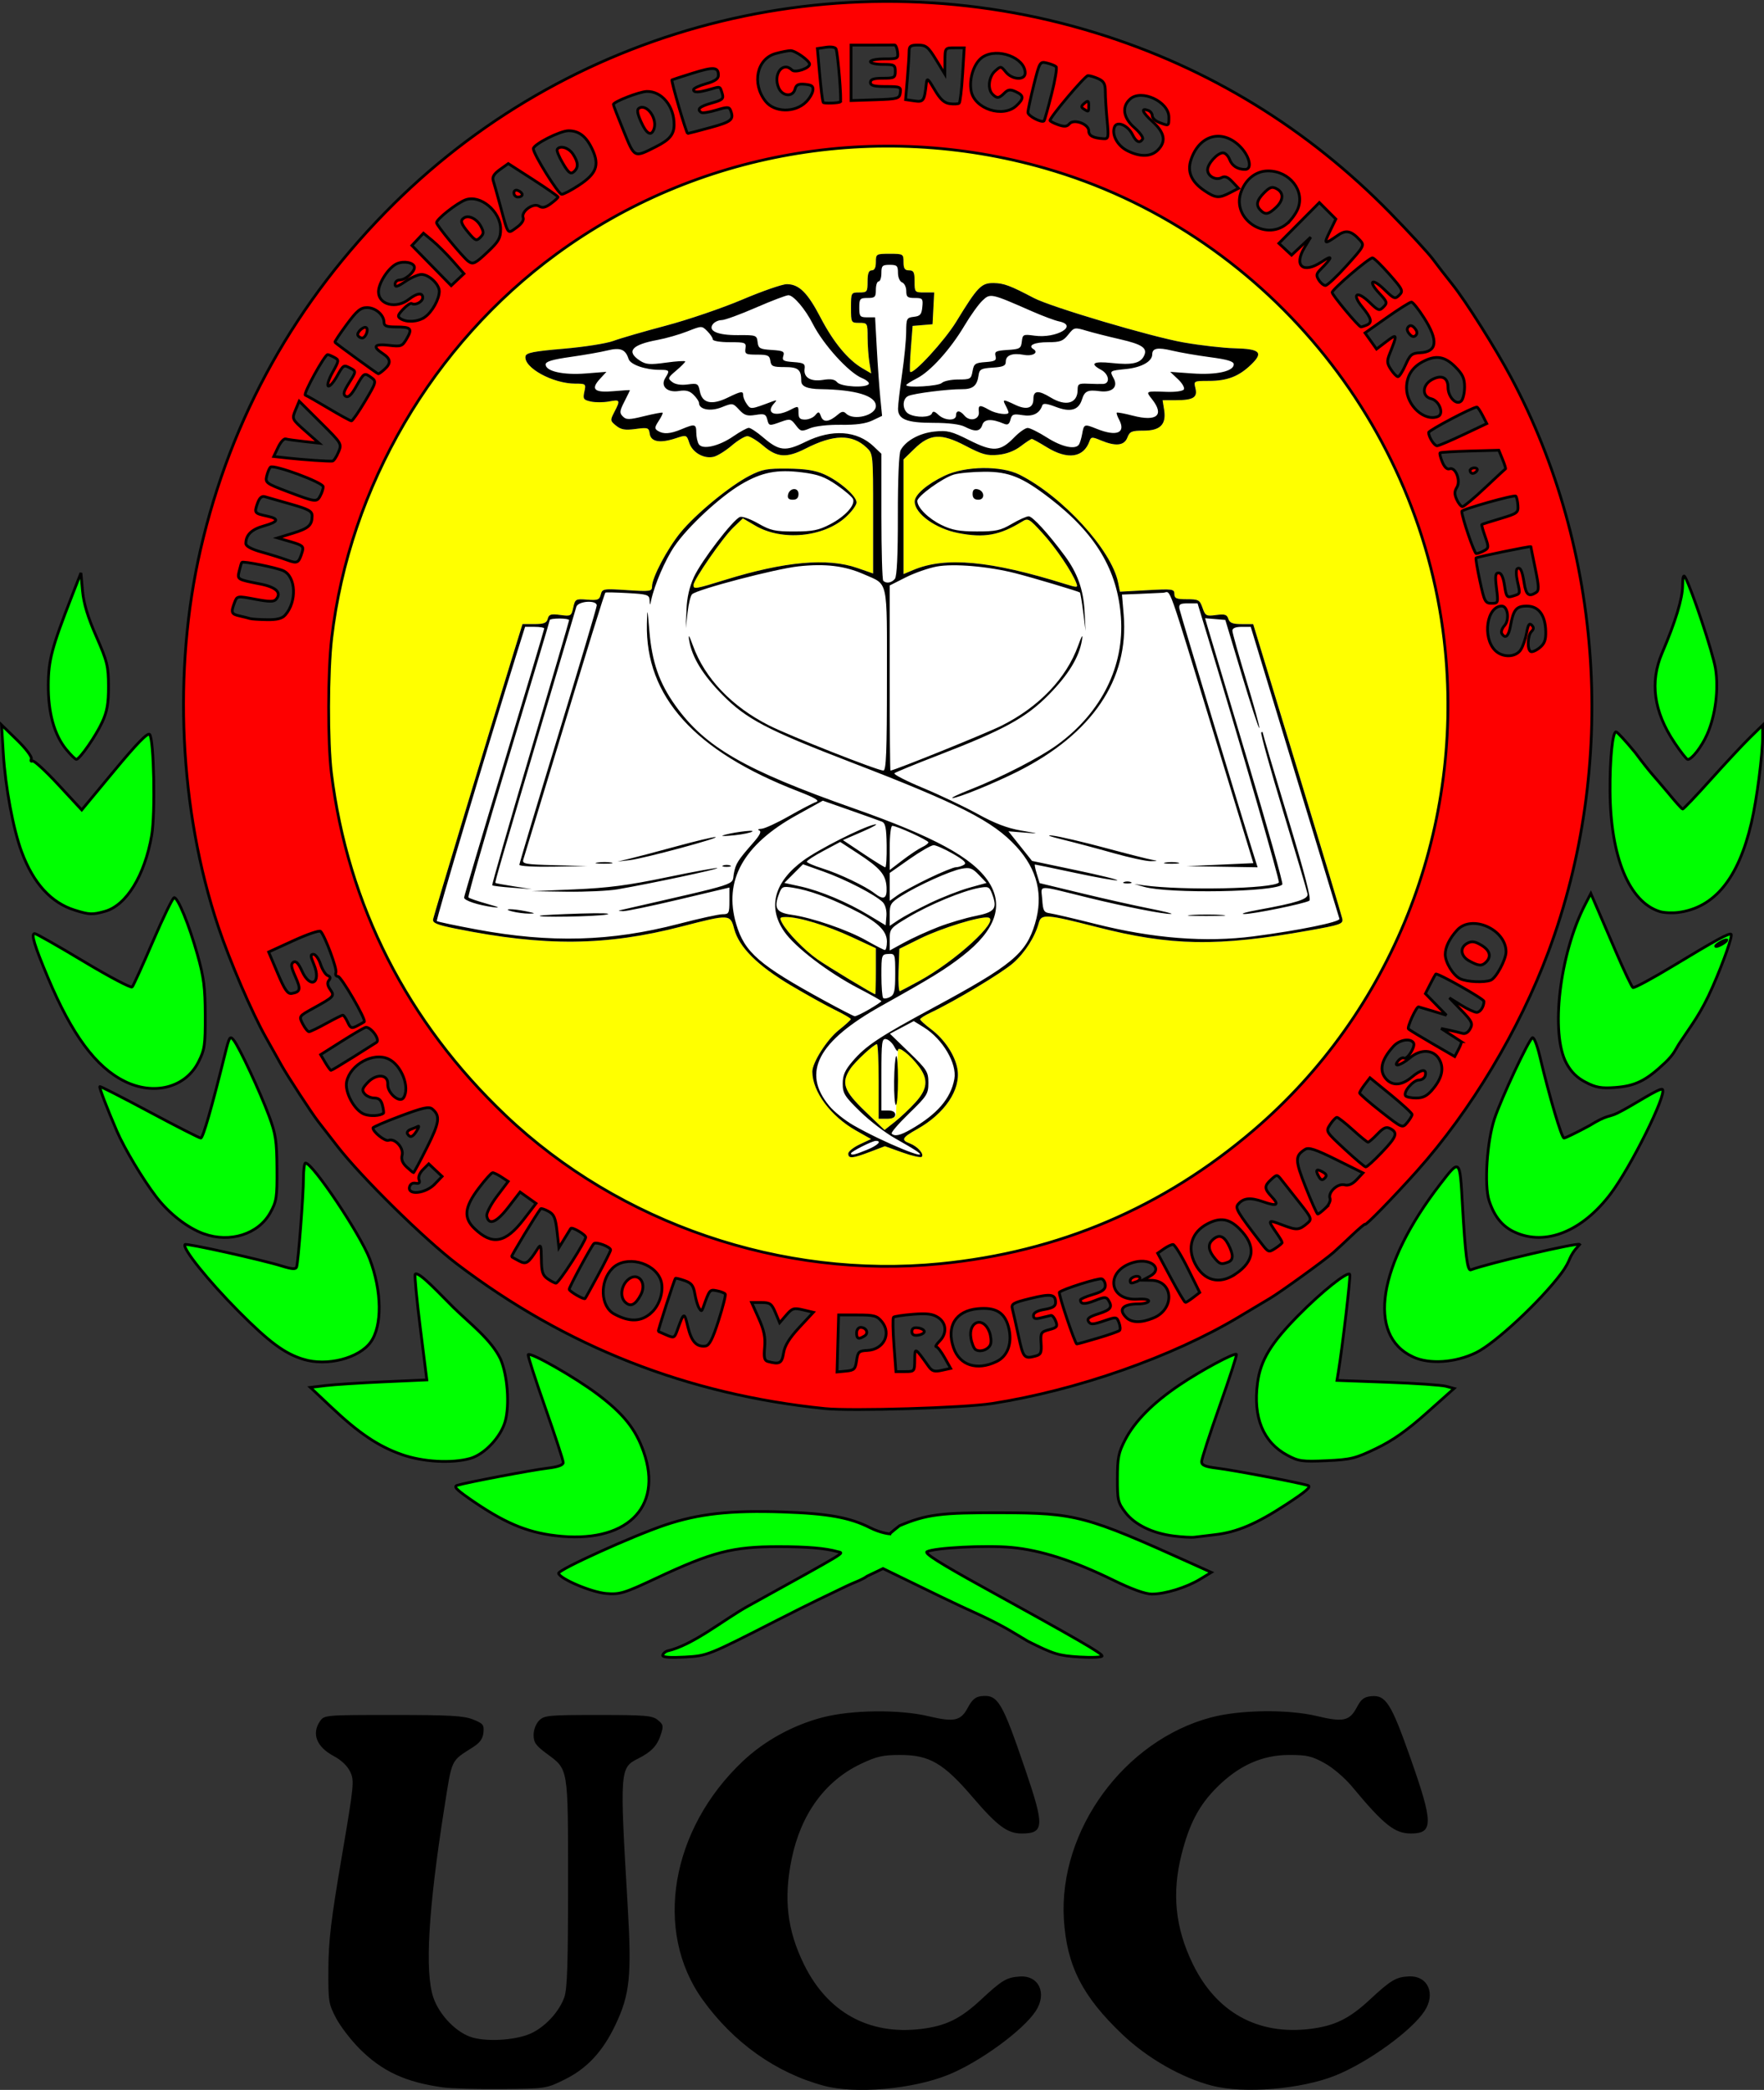 <svg xmlns="http://www.w3.org/2000/svg" width="400.031" height="473.935"><rect width="100%" height="100%" fill="#333333" stroke="none"/><path d="M100.375 473.355c-8.428-1.177-13.712-3.628-18.81-8.726-1.955-1.957-4.362-5.09-5.348-6.963-1.705-3.24-1.79-3.786-1.75-11.222.035-6.316.61-11.15 3-25.172 2.827-16.608 2.91-17.447 1.948-19.476-.635-1.337-2.016-2.656-3.74-3.57-3.888-2.063-5.07-5.095-3.09-7.922.96-1.373 1.16-1.39 16.557-1.39 12.947 0 16.016.173 18.133 1.02 2.294.917 2.528 1.21 2.357 2.95-.14 1.413-.776 2.307-2.378 3.335-5.1 3.272-4.696 2.414-6.492 13.764-3.638 22.998-4.46 37.21-2.49 42.994 1.396 4.096 5.385 8.142 8.982 9.108 3.828 1.03 10.346.484 13.504-1.128 3.17-1.62 6.105-4.89 7.222-8.05.656-1.857.846-7.695.84-25.848-.007-26.507.126-25.703-4.843-29.38-2.48-1.837-2.966-2.53-2.966-4.23 0-1.2.514-2.546 1.252-3.284 1.164-1.165 2.084-1.25 13.375-1.25 10.793 0 12.28.124 13.53 1.137 1.278 1.035 1.34 1.34.67 3.364-.826 2.506-2.152 3.892-5.168 5.405-4.104 2.057-4.143 2.604-2.343 33.09.957 16.204.53 20.367-2.798 27.352-2.867 6.014-6.422 9.825-11.5 12.327-4.154 2.05-4.21 2.057-14.193 2.15-5.512.053-11.57-.12-13.462-.385zm86.425-.37c-10.84-2.917-20.51-9.797-27.504-19.57-11.115-15.53-7.2-38.59 9.175-54.033 4.91-4.628 11.298-8.143 18.012-9.908 6.578-1.73 17.423-1.857 24.054-.284 5.888 1.398 7.35 1.075 8.963-1.974.902-1.708 1.72-2.42 2.94-2.56 3.868-.447 4.77 1.054 10.164 16.91 4.287 12.6 4.184 14.21-.91 14.226-3.216.01-5.546-1.715-11.137-8.252-6.575-7.687-9.78-9.557-16.378-9.558-3.99 0-5.33.303-8.953 2.02-8.113 3.842-13.613 11.396-15.698 21.56-1.858 9.054-1.02 16.166 2.822 23.97 5.334 10.836 14.722 16.002 26.5 14.584 5.642-.68 8.93-2.286 13.64-6.667 4.73-4.402 5.78-5.028 8.768-5.23 4.352-.292 6.25 3.847 3.602 7.862-2.914 4.42-12.82 11.624-19.878 14.455-8.137 3.263-21.004 4.382-28.184 2.45zm88.04-.006c-6.873-1.795-14.56-6.18-20.22-11.538-9.157-8.668-12.74-15.71-13.362-26.26-1.186-20.13 13.695-40.5 33.394-45.718 6.612-1.75 17.428-1.88 24.054-.288 5.883 1.413 7.35 1.093 8.964-1.96.997-1.887 1.66-2.405 3.272-2.56 3.316-.32 4.527 1.58 8.89 13.957 5.23 14.828 5.25 17.158.157 17.18-3.688.018-6.2-1.98-13.38-10.64-1.625-1.958-4.322-4.263-6.22-5.314-2.88-1.596-4.01-1.858-8.04-1.858-6.108 0-11.43 2.39-16.407 7.367-4.01 4.01-6.212 8.176-7.972 15.088-2.267 8.904-1.467 16.756 2.548 24.99 5.322 10.916 14.696 16.11 26.51 14.688 5.636-.68 8.925-2.287 13.634-6.667 4.75-4.42 5.968-5.14 8.878-5.25 4.29-.16 6.1 3.927 3.492 7.882-2.96 4.49-12.795 11.604-20.153 14.576-7.758 3.133-20.793 4.212-28.04 2.32z"/><path d="M331.135 159.985c0 71.697-58.123 129.82-129.82 129.82-71.698 0-129.82-58.123-129.82-129.82 0-71.698 58.122-129.82 129.82-129.82 71.697 0 129.82 58.122 129.82 129.82z" fill="#ff0"/><path d="M187.046 319.43c-31.148-3.18-58.635-13.976-83.353-32.744-7.447-5.654-21.71-19.686-27.16-26.718-2.137-2.758-4.107-5.296-4.377-5.64-1.4-1.786-7.014-10.393-8.378-12.848-.863-1.55-2.442-4.372-3.51-6.268-3.11-5.515-8.16-17.267-10.772-25.068-8.827-26.36-10.325-58.135-4.03-85.48 6.924-30.08 21.69-56.504 43.822-78.418 41.724-41.313 103.024-56.2 159.447-38.723 25.396 7.866 47.797 21.59 66.56 40.774 4.295 4.393 8.643 9.116 9.66 10.494 1.017 1.38 2.982 3.918 4.365 5.642 3.03 3.774 9.782 14.47 13.342 21.134 20.984 39.282 24.173 88.12 8.502 130.218-6.618 17.78-17.586 36.07-29.876 49.824-5.2 5.822-11.718 12.51-11.718 12.027 0-.184-1.34.938-2.977 2.493-1.637 1.554-3.54 3.322-4.23 3.928-1.958 1.72-12.02 8.988-14.373 10.38-1.165.69-4.338 2.584-7.05 4.21-15.127 9.06-36.724 16.637-55.977 19.638-6.313.984-31.915 1.757-37.917 1.145zm7.208-10.892c.283-1.985.514-2.203 2.43-2.294 3.717-.177 5.536-3.763 3.304-6.52-1.092-1.348-1.736-1.526-5.522-1.526h-4.286l-.18 6.465-.178 6.465 2.06-.198c1.825-.176 2.094-.447 2.372-2.392zm0-6.267c0-.688.406-1.252.903-1.252 1.308 0 1.912 1.3.9 1.94-1.34.85-1.803.674-1.803-.687zm13.182 6.112c.022-2.923.007-2.93 3.136 1.467.79 1.11 1.33 1.273 2.988.91l2.024-.446-1.38-2.454c-.76-1.35-1.61-2.455-1.89-2.455-.282 0 .052-.564.74-1.254 1.754-1.75 1.607-4.126-.33-5.396-1.228-.803-2.51-.964-5.676-.71-2.25.18-4.243.48-4.43.668-.187.187-.138 3.04.11 6.337l.45 5.995h2.118c2.072 0 2.12-.06 2.14-2.663zm-.648-6.424c0-.707.44-.965 1.41-.827.776.11 1.41.483 1.41.828s-.634.717-1.41.827c-.97.138-1.41-.12-1.41-.827zm19.17 6.825c2.638-1.25 3.708-4.376 2.72-7.947-.9-3.26-2.93-4.44-6.976-4.05-4.992.478-7.152 3.994-5.454 8.877 1.38 3.966 5.285 5.22 9.71 3.12zm-4.708-2.722c-.395-.243-.877-1.42-1.07-2.615-.625-3.847 2.815-5.015 4.182-1.42.348.916.475 2.162.283 2.768-.392 1.235-2.297 1.946-3.395 1.268zm-43.556.75c.265-1.658 1.318-3.367 3.564-5.784l3.187-3.43-2.328-.55c-2.103-.498-2.472-.384-3.82 1.184l-1.49 1.735-.96-2.294c-.846-2.027-1.215-2.293-3.175-2.293h-2.218l1.61 3.604c1.22 2.728 1.544 4.322 1.34 6.554-.212 2.325-.057 3.006.733 3.217 2.654.712 3.18.426 3.557-1.94zm57.143.706c1.21-.324 1.39-.745 1.253-2.914-.15-2.374-.032-2.57 1.853-3.07 1.76-.47 1.945-.712 1.47-1.936-.298-.77-.786-1.35-1.084-1.29-.3.06-1.313.302-2.254.538-1.303.327-1.712.202-1.712-.523 0-.623.867-1.1 2.507-1.376 1.87-.316 2.507-.718 2.507-1.585 0-1.877-1.064-2.044-5.728-.9-3.936.963-4.368 1.217-4.062 2.386.188.72.816 3.503 1.396 6.187 1.062 4.916 1.282 5.172 3.853 4.483zm-71.896-8.018c.99-3.077 1.673-5.793 1.523-6.036-.15-.243-1.003-.58-1.894-.752-1.652-.315-1.647-.32-3.15 3.903-.288.804-.402.806-.892.013-.31-.5-.74-1.953-.954-3.228-.316-1.87-.765-2.448-2.326-2.992-1.064-.37-1.997-.603-2.074-.515-.28.32-4.038 11.968-3.886 12.046.085.045.94.418 1.896.83 1.62.696 1.785.63 2.36-.97 1.573-4.364 1.616-4.38 2.446-.92.807 3.362 1.97 4.632 4.005 4.366.858-.112 1.61-1.578 2.946-5.744zm86.054 3.945c2.467-.734 4.667-1.51 4.89-1.723.222-.214.165-1.01-.127-1.77-.52-1.36-.583-1.366-3.45-.39-2.465.84-3.004.86-3.463.13-.412-.655.138-1.083 2.262-1.76 2.823-.898 3.254-1.5 2.232-3.116-.472-.744-.93-.726-3.053.124-2.283.913-3.267.867-3.267-.155 0-.212 1.27-.76 2.82-1.218 2.075-.613 2.82-1.15 2.82-2.037 0-.662-.362-1.343-.805-1.513-.68-.26-8.91 2.335-9.605 3.03-.305.304 3.537 11.733 3.945 11.733.174 0 2.335-.6 4.8-1.335zM147.73 297.68c1.958-1.773 2.935-5.266 2.09-7.473-1.544-4.038-7.963-5.56-10.93-2.593-2.974 2.974-2.744 8.688.42 10.38 3.518 1.884 6.098 1.787 8.42-.315zm-5.995-2.428c-1.137-1.137-.903-3.484.487-4.874 2.228-2.228 4.638.31 3.09 3.252-1.23 2.335-2.355 2.844-3.577 1.622zm119.86 3.625c4.914-2.053 4.51-8.473-.536-8.538l-1.94-.027 1.7-.923c2.988-1.622.257-4.12-3.48-3.182-6.775 1.7-6.152 8.883.73 8.406 1.46-.1 2.502.092 2.43.45-.07.345-1.115.63-2.32.632-3.574.01-4.652 1.208-2.777 3.083 1.222 1.22 3.42 1.256 6.193.097zm-5.296-8.446c0-.783 1.768-1.38 2.17-.73.18.292-.116.703-.66.91-1.313.505-1.51.482-1.51-.18zm14.31 3.795l1.46-1.125-2.698-5.442c-1.484-2.993-2.996-5.442-3.36-5.442-.363 0-1.296.445-2.072.99l-1.412.988 2.987 5.592c1.644 3.075 3.133 5.585 3.31 5.577.177-.008.98-.52 1.784-1.138zM135.66 289.1c1.55-2.87 2.816-5.41 2.816-5.638 0-.717-3.3-1.96-3.805-1.432-.66.688-5.575 9.794-5.586 10.35-.01.458 3.304 2.392 3.6 2.102.088-.088 1.428-2.51 2.977-5.38zm-5.96-2.967c1.712-2.67 3.118-5.164 3.124-5.54.01-.61-3.113-2.45-3.4-2.004-.064.098-.694 1.122-1.4 2.275l-1.28 2.095-.422-3.724c-.35-3.09-.684-3.864-1.967-4.55-.85-.456-1.634-.71-1.744-.566-1.203 1.59-6.752 10.748-6.594 10.882.116.098.898.536 1.736.973 1.603.836 2.048.53 4.236-2.9.63-.988.752-.61.783 2.396.032 2.954.278 3.737 1.43 4.545.767.536 1.617.975 1.89.975.272 0 1.896-2.185 3.61-4.857zm150.462 2.806c4.42-2.98 4.73-6.458.918-10.27-2.326-2.327-4.342-2.65-7.226-1.158-3.62 1.872-4.725 5.42-2.83 9.084 2.004 3.877 5.523 4.78 9.138 2.343zm-4.556-3.433c-1.522-1.773-1.773-3.187-.748-4.213 1.445-1.444 2.612-1.16 3.673.89 1.223 2.363 1.212 3.56-.034 4.04-1.49.57-1.862.48-2.89-.717zm-62.46 1.086c26.96-2.65 50.587-12.71 71.154-30.3 31.218-26.703 47.48-67.442 43.443-108.82-5.005-51.276-41.45-95.174-90.764-109.326-38.125-10.94-79.094-3.748-110.784 19.448-28.074 20.55-46.95 52.802-50.976 87.103-.894 7.608-.925 23.688-.06 30.663 3.706 29.904 17.22 56.45 39.51 77.61 25.86 24.55 62.72 37.135 98.476 33.623zm77.622-4.822c0-.165-.517-1.05-1.15-1.964-2.24-3.24-2.2-3.308 1.2-2.015 3.312 1.26 3.78 1.222 5.727-.448 1-.858.866-1.19-1.88-4.65-1.626-2.048-3.43-4.332-4.005-5.074-1.03-1.325-1.074-1.328-2.35-.173-1.643 1.486-1.634 2.117.058 3.918 1.833 1.95 1.252 2.282-1.994 1.137-2.846-1.005-4.418-.836-5.61.602-.72.867-.21 1.72 5.355 8.956 1.514 1.968 1.615 2.002 3.106 1.024.848-.555 1.542-1.145 1.542-1.31zm-172.017-5.216l2.81-3.65-1.813-1.29-1.812-1.29-2.674 3.466c-2.685 3.48-4.446 4.19-4.874 1.964-.12-.616.925-2.632 2.32-4.48l2.536-3.358-1.522-.997c-.837-.55-1.744-.99-2.014-.98-.27.01-1.69 1.6-3.156 3.534-3.247 4.286-3.495 6.698-.94 9.142 4.033 3.857 7.01 3.306 11.14-2.062zm181.803-2.552c.773-.726 1.25-1.723 1.062-2.217-.53-1.38 1.71-3.487 3.286-3.09.91.227 1.802-.155 2.77-1.185l1.427-1.52-6.04-3c-4.71-2.34-6.273-2.857-7.087-2.344-2.34 1.477-2.327 2.404.137 8.63 1.316 3.325 2.54 6.046 2.717 6.046.178 0 .957-.594 1.73-1.32zm-1.6-7.386c-.756-1.41-.31-1.672 1.21-.71.705.444.758.768.216 1.31-.544.543-.896.394-1.428-.6zm-200.384 1.928l1.69-1.765-1.518-1.426-1.517-1.425-1.295 1.294c-.76.76-1.137 1.71-.912 2.297.28.73.067.947-.775.8-.708-.126-1.246.222-1.384.892-.396 1.922 3.684 1.445 5.71-.668zm-1.75-8.307c2.865-5.702 3.072-7.203 1.207-8.75-.738-.614-2.144-.303-7.183 1.588-3.446 1.292-6.266 2.508-6.266 2.7 0 .932 2.748 3.12 3.537 2.818 1.42-.544 3.487 1.712 3.074 3.355-.243.965.08 1.813 1.022 2.69.757.707 1.462 1.284 1.565 1.284.104 0 1.474-2.558 3.044-5.685zm-4.41-3.094c-.215-.347.12-.813.746-1.037.625-.223 1.37-.532 1.653-.687.283-.157.144.31-.31 1.035-.906 1.453-1.498 1.647-2.09.688zm220.907 4.235c3.417-3.588 3.747-4.492 1.985-5.435-.928-.496-1.52-.25-2.938 1.23-.976 1.02-1.934 1.854-2.128 1.852-.194 0-1.75-1.27-3.46-2.82-1.71-1.55-3.324-2.818-3.59-2.818-.264 0-.953.72-1.53 1.6-1.045 1.596-1.043 1.6 3.277 5.61 2.378 2.206 4.532 4.025 4.786 4.04.254.018 1.873-1.45 3.597-3.26zm6.907-8.647c0-.283-2.15-2.272-4.777-4.42l-4.777-3.902-1.163 1.513c-.64.833-1.17 1.704-1.177 1.938-.008.233 2.172 2.134 4.843 4.223 4.855 3.798 4.858 3.8 5.954 2.484.603-.723 1.097-1.548 1.097-1.833zm-233.265-.287c.102-.088 0-.9-.226-1.802-.293-1.166-.822-1.64-1.834-1.64-.782 0-1.78-.43-2.217-.958-.66-.796-.544-1.227.686-2.536 1.99-2.12 4.697-1.907 4.562.36-.118 2.002 2.734 4.426 3.6 3.06 1.49-2.352-.517-7.452-3.457-8.79-3.45-1.573-8.6 1.224-9.458 5.137-.518 2.357 1.788 6.6 4.03 7.415 1.358.493 3.604.366 4.312-.245zm237.91-5.37c2.154-2.562 2.66-4.8 1.54-6.803-1.28-2.296-4.192-2.466-6.66-.39-2.134 1.796-3.987 2.26-2.665.666.426-.513 1.012-.786 1.302-.606.728.45 2.668-2.637 2.167-3.447-.698-1.13-3.19-.713-4.53.756-2.812 3.087-3.365 5.583-1.657 7.47 1.436 1.587 3.54 1.433 5.743-.42 2.176-1.83 3.427-2.02 3.128-.47-.116.605-.768 1.097-1.456 1.097-1.3 0-3.597 2.682-3.052 3.564.173.28 1.26.51 2.415.51 1.577 0 2.506-.48 3.724-1.928zm-244.817-7.317c2.603-1.637 4.998-3.153 5.322-3.368.952-.633-1.46-3.803-2.57-3.377-.528.204-3.015 1.67-5.526 3.262l-4.567 2.893 1.054 1.784c.58.98 1.166 1.783 1.304 1.783.138 0 2.38-1.34 4.983-2.977zm251.344-3.543c-.113-.078-1.192-.78-2.4-1.56l-2.192-1.42 1.88.392c1.034.217 2.356.535 2.938.707.66.196 1.332-.197 1.784-1.04.64-1.198.408-1.685-1.998-4.18l-2.725-2.822 2.65 1.64c1.46.904 3.05 1.642 3.537 1.642.818 0 1.647-1.262 1.647-2.507 0-.553-10.613-6.54-10.935-6.168-.104.118-.67 1.164-1.262 2.326l-1.074 2.11 2.385 2.445 2.387 2.444-3.116-.945c-1.713-.52-3.158-.948-3.21-.952-.517-.037-2.666 4.68-2.29 5.023.278.252 2.753 1.76 5.502 3.353l4.997 2.896.85-1.62c.466-.892.755-1.685.642-1.763zM73.98 232.09c1.865-1.028 3.557-1.874 3.76-1.88.204-.006.696.704 1.094 1.58.64 1.404.89 1.504 2.138.854.777-.404 1.512-.82 1.634-.924.496-.422-5.223-10.295-5.963-10.295-.44 0-.65-.39-.467-.867.314-.82-2.452-8.274-3.47-9.348-.26-.276-3.017.664-6.127 2.088l-5.654 2.59 2.034 4.805c1.62 3.826 2.274 4.763 3.21 4.596 1.975-.352 2.1-.94.81-3.818-.977-2.186-1.07-2.88-.438-3.282.56-.357 1.14.242 1.922 1.99 1.902 4.242 4.508 2.8 2.71-1.502-.784-1.878-.8-2.267-.087-2.267.473 0 1.192 1.008 1.598 2.238.406 1.23 1.14 2.392 1.63 2.58.618.237.7.576.27 1.096-.426.513-.335 1.168.285 2.053 1.06 1.515.97 1.616-3.872 4.292-3.228 1.782-3.236 1.794-2.334 3.54.498.96 1.135 1.75 1.416 1.75.28 0 2.036-.842 3.9-1.87zm264.08-9.803c1.208-.463 3.472-4.67 3.472-6.448 0-5.096-7.786-8.544-11.093-4.913-1.732 1.9-2.695 3.868-2.695 5.503 0 1.828 1.797 4.755 3.397 5.53 1.488.723 5.407.908 6.92.327zm-4.832-4.354c-2.03-1.102-2.254-3.074-.458-4.035.98-.525 1.687-.43 3.134.426 1.964 1.16 2.377 2.58 1.116 3.842-.963.962-1.667.92-3.792-.233zm11.667-70.618c.486-.775 1.076-2.504 1.31-3.842.32-1.808.61-2.25 1.137-1.723.527.527.515.9-.044 1.46-.877.878-1.01 4.03-.19 4.535.308.19 1.22-.187 2.027-.84 1.132-.917 1.452-1.77 1.4-3.744-.097-3.69-1.618-5.716-4.295-5.716-2.394 0-3.035.784-3.713 4.544-.42 2.33-1.165 2.97-1.96 1.684-.226-.366.053-1.18.62-1.806 1.18-1.304.744-4.422-.618-4.422-3.398 0-4.464 7.11-1.51 10.063 1.692 1.692 4.716 1.593 5.835-.192zM64.677 139.48c2.702-3.038 2.45-8.74-.447-10.06-1.552-.707-9.12-2.226-9.398-1.886-.088.108-.348.978-.577 1.934-.47 1.954-.505 1.93 4.73 2.96 3.612.708 4.914 1.937 3.657 3.45-.517.624-1.483.626-4.76.01-4.087-.768-4.115-.764-4.69.746-.866 2.28-.733 2.632 1.147 3.046.947.21 2.004.475 2.35.59.344.115 2.063.23 3.82.258 2.297.036 3.466-.258 4.167-1.047zm274.69-6.11c-.35-2.798-.26-3.446.482-3.446.604 0 1.058.966 1.34 2.85.385 2.564.564 2.806 1.795 2.428 1.852-.57 1.796-.406 1.142-3.32-.32-1.425-.35-2.736-.065-2.912.73-.452 1.123.372 1.6 3.364.415 2.587 1.05 3.075 2.67 2.048.706-.447.68-1.34-.156-5.384-.552-2.667-1.003-4.927-1.003-5.022 0-.2-12.106 2.288-12.44 2.554-.12.096.274 2.45.875 5.23 1.007 4.666 1.212 5.058 2.64 5.058 1.512 0 1.538-.083 1.118-3.447zm-270.818-8.26c.367-1.203.06-1.47-2.59-2.246l-3.004-.88 3.412-1.046c3.613-1.108 4.397-1.805 4.413-3.922.01-1.104-.766-1.535-4.847-2.698-2.67-.762-5.32-1.52-5.885-1.684-.713-.207-1.23.28-1.686 1.588-.732 2.1-.644 2.21 2.244 2.83 2.8.6 2.552 1.284-.808 2.225-2.757.772-4.05 2.042-4.05 3.98 0 .607 1.273 1.292 3.605 1.942 1.982.552 4.59 1.367 5.797 1.812 2.32.854 2.606.694 3.4-1.9zm267.98-.206c1.103-.59 1.12-.806.265-3.23-.504-1.43-.843-2.66-.753-2.732.09-.072 1.996-.678 4.237-1.347 3.826-1.142 4.065-1.323 3.944-2.98-.07-.97-.282-1.918-.47-2.106-.365-.367-12.25 2.986-12.25 3.454 0 1.297 2.83 9.573 3.272 9.573.315 0 1.104-.285 1.754-.633zm.206-14.25c2.466-2.326 4.568-4.267 4.67-4.314.105-.047-.19-1.02-.657-2.16l-.848-2.075-6.55.175c-3.6.096-6.656.283-6.788.415-.133.132.105 1.076.528 2.098.482 1.162 1.094 1.734 1.637 1.525 1.336-.513 2.594 2.694 1.65 4.207-.566.903-.57 1.57-.022 2.774.397.87.986 1.583 1.31 1.583.322 0 2.603-1.903 5.068-4.23zm-3.35-3.92c0-.343.44-.625.976-.625.538 0 .803.28.59.625-.213.345-.653.627-.977.627-.325 0-.59-.282-.59-.627zm-260.738 5.683c.357-.667.648-1.583.647-2.037 0-.968-11.29-5.144-11.98-4.433-.255.26-.632 1.18-.838 2.042-.353 1.472-.065 1.683 4.812 3.523 6.332 2.39 6.55 2.417 7.358.904zm4.095-9.854c.81-1.927.79-1.962-4.04-6.763l-4.855-4.827-.84 2.028c-.832 2.01-.813 2.052 2.255 4.762l3.094 2.734-3.447-.378c-1.896-.208-3.76-.47-4.14-.586-.38-.115-1.143.735-1.694 1.89l-1 2.097 3.26.36c3.535.39 9.204.773 10.06.68.293-.033.9-.93 1.347-1.997zm255.1-3.986l5.323-2.518-.966-1.87c-.532-1.028-1.107-1.87-1.277-1.87-.94 0-10.94 5.265-10.94 5.76 0 1.017 1.27 3.015 1.916 3.015.34 0 3.013-1.133 5.942-2.518zM82.787 90.99c2.538-4.274 2.602-4.504 1.475-5.328-1.65-1.206-1.695-1.18-3.455 1.932-1.12 1.98-1.818 2.64-2.41 2.274-.66-.407-.493-1.055.788-3.085 1.57-2.488 1.584-2.59.415-3.217-1.698-.91-1.683-.917-3.23 1.835-.767 1.366-1.642 2.33-1.945 2.143-.302-.187.147-1.586.998-3.11 1.483-2.653 1.5-2.795.38-3.394-.644-.345-1.317-.627-1.497-.627-.686 0-5.64 9.007-5.063 9.206.334.114 2.722 1.47 5.308 3.015 2.586 1.543 4.9 2.808 5.143 2.812.243.004 1.636-2.002 3.095-4.458zM326.06 94.47c1.478-.566.358-3.605-1.49-4.04-2.138-.506-2.08-3.08.1-4.302 2.2-1.236 3.7-.55 3.7 1.687 0 2.24 1.916 4.218 3.018 3.116.41-.408.744-1.843.744-3.187 0-1.944-.436-2.88-2.13-4.575-2.365-2.364-4.366-2.692-7.264-1.194-2.5 1.293-3.767 3.316-3.767 6.013 0 3.96 4.04 7.654 7.09 6.482zm-7.326-11.71c1.03-2.33 1.44-2.675 3.3-2.764 3.896-.187 4.193-2.733.92-7.892-1.258-1.98-2.554-3.6-2.883-3.6-.327 0-2.827 1.573-5.556 3.495l-4.96 3.497 1.304 1.83 1.303 1.832 2.265-1.724c2.47-1.88 2.518-1.698.725 2.757-.68 1.692-.64 2.207.275 3.604.587.896 1.307 1.63 1.6 1.63.293 0 1.062-1.2 1.71-2.664zm.863-7.05c-.55-.66-.615-1.2-.197-1.62.418-.417.9-.295 1.45.367.55.662.616 1.2.198 1.62-.418.417-.9.295-1.45-.367zm-232.405 8.05c1.555-1.406 1.44-2.385-.42-3.605-2.395-1.57-1.89-2.23 1.41-1.846 2.794.326 3.043.234 4.057-1.507 1.333-2.29.997-2.657-2.44-2.657-2.12 0-2.715-.23-2.715-1.047 0-1.676-1.924-3.34-3.86-3.34-1.46 0-2.298.7-4.617 3.85-1.56 2.116-2.757 3.924-2.662 4.015.56.544 9.62 7.13 9.836 7.15.145.014.78-.442 1.41-1.012zm-6.017-7.665c-.41-.662 1.387-2.296 1.93-1.754.52.522-.234 2.31-.977 2.31-.335 0-.764-.25-.953-.556zm228.657-2.33c1.445-.556 1.228-1.556-.9-4.135-2.498-3.032-1.237-3.855 1.638-1.068 1.978 1.916 2.224 2 3.16 1.063.937-.936.866-1.176-.906-3.072-2.705-2.895-1.73-3.665 1.118-.884 2.174 2.124 2.424 2.217 3.374 1.268.95-.95.783-1.3-2.246-4.743-1.8-2.044-3.52-3.717-3.82-3.717-.815 0-9.11 7.104-9.15 7.834-.03.566 6.03 7.834 6.53 7.834.116 0 .657-.17 1.202-.38zM96.35 71.913c1.64-1.148 3.27-4.07 3.27-5.86 0-1.603-2.347-3.816-4.047-3.816-.717 0-2.356.716-3.642 1.59-1.83 1.244-2.338 1.38-2.338.626 0-.53.47-.962 1.047-.962 1.26 0 3.34-1.77 3.34-2.844 0-1.08-2.37-1.58-3.993-.84-1.87.852-4.155 4.353-4.155 6.364 0 2.95 4.03 3.947 6.893 1.707 1.848-1.446 3.134-1.602 3.134-.382 0 .93-1.673 1.837-2.473 1.342-.264-.163-1.147.415-1.964 1.285-1.253 1.334-1.34 1.67-.56 2.164 1.404.888 3.93.715 5.487-.376zm6.325-12.74c-1.396-1.59-3.462-3.654-4.592-4.588l-2.052-1.698-1.308 1.393-1.31 1.394 4.455 4.553 4.455 4.553 1.445-1.358 1.446-1.358zm202.737 1.04c3.898-4.312 4.043-4.584 3.036-5.697-1.973-2.18-3.162-2.462-5.005-1.186-3.17 2.195-3.317 2.136-1.903-.773l1.4-2.88-1.87-1.868-1.87-1.87-4.59 4.62-4.59 4.623 1.437 1.338 1.437 1.34 2.173-2.04 2.174-2.042-1.416 2.366c-2.504 4.18-.308 6.01 3.89 3.24 2.635-1.737 2.52-1.062-.303 1.776-.92.926-.977 1.326-.337 2.35.424.68 1.103 1.235 1.508 1.235.407 0 2.58-2.038 4.832-4.53zm-194.726-3.172c2.406-2.273 2.847-3.058 2.847-5.07 0-4.06-4.642-7.917-7.993-6.642-1.972.75-6.547 4.368-6.547 5.177 0 .588 5.99 7.858 7.203 8.745 1.084.79 1.564.555 4.49-2.21zm-4.394-4.21c-1.796-2.133-2.006-2.84-1.026-3.445 1.07-.662 2.884.26 3.77 1.913.722 1.35.704 1.713-.122 2.54-.868.867-1.13.766-2.622-1.008zm12.346-3.465c-.532-1.386 2.277-3.442 3.586-2.624.772.482 1.45.343 2.67-.547.9-.656 1.642-1.333 1.652-1.506.01-.172-2.526-1.95-5.632-3.952l-5.65-3.638-1.89 1.348c-1.32.94-1.785 1.69-1.533 2.484.2.625.924 3.207 1.61 5.738 1.847 6.796 1.58 6.437 3.687 4.936 1.136-.81 1.718-1.676 1.5-2.24zm-2.097-5.597c0-.56.368-.78.94-.56.518.2.94.613.94.92 0 .308-.422.56-.94.56-.516 0-.94-.414-.94-.92zm175.16 7.082c.95-.747 2.12-2.298 2.6-3.447 1.71-4.096-1.832-8.64-6.737-8.64-2.787 0-5.188 1.932-6.196 4.987-1.93 5.847 5.466 10.93 10.333 7.1zm-5.82-3.153c-1.142-1.143-.912-2.28.81-4.003 1.28-1.28 1.79-1.44 2.82-.89 1.67.894 1.592 2.605-.192 4.28-1.652 1.553-2.37 1.68-3.438.612zm-6.925-4l1.913-.988-1.404-1.493c-1.012-1.08-1.69-1.342-2.43-.946-1.327.71-3.187-.32-3.187-1.764 0-1.377 2.24-3.847 3.487-3.847.512 0 1.184.666 1.494 1.48.558 1.47 1.815 2.28 3.53 2.28 1.778 0 .975-3.218-1.348-5.41-4.055-3.823-9.095-2.324-10.936 3.254-.894 2.708.113 4.99 3.082 6.99 2.522 1.698 3.266 1.754 5.8.444zM131.26 42.028c3.965-2.595 4.713-4.507 3.136-8.004-1.366-3.03-3.044-4.374-5.46-4.374-1.933 0-7.99 3.09-7.988 4.073.006 1.223 5.676 10.34 6.432 10.34.423 0 2.17-.916 3.88-2.036zm-3.62-4.996c-.87-1.472-1.45-2.89-1.29-3.15.62-1 2.627-.4 3.593 1.074 1.24 1.893 1.284 3.09.145 4.035-.694.576-1.18.186-2.448-1.96zm21.175-3.793c3.022-1.526 4.03-2.743 4.055-4.905.052-4.22-2.787-7.693-6.208-7.595-1.678.05-7.56 2.344-7.56 2.95 0 .192 1.037 2.885 2.305 5.983 2.554 6.247 2.322 6.135 7.408 3.567zm-3.44-5.61c-.848-1.897-.983-2.775-.472-3.09 1.798-1.112 4.285 2.424 3.374 4.797-.63 1.642-1.678 1.026-2.9-1.707zm117.19 6.41c1.946-1.946 1.573-3.955-1.198-6.458-2.364-2.136-2.767-3.225-.933-2.52.483.184.88.736.88 1.225 0 .488.722 1.163 1.606 1.5 2.185.83 2.153.85 2.153-1.224 0-3.517-6.233-6.418-8.8-4.096-1.945 1.762-1.563 4.254.998 6.502 1.224 1.075 2.054 2.232 1.844 2.572-.65 1.053-1.46.688-2.31-1.043-1.035-2.102-3.52-3.14-4.07-1.7-.68 1.767.682 4.263 2.945 5.397 2.88 1.443 5.342 1.388 6.886-.156zm-11.498-6.738c-.22-2.328-.402-5.244-.404-6.48-.006-1.8-.323-2.396-1.6-2.978-.88-.4-1.936-.71-2.35-.69-.687.032-8.59 9.385-8.59 10.163 0 .182.83.62 1.843.973 1.404.49 2.008.44 2.545-.206.997-1.2 4.388.024 4.388 1.582 0 1.12.99 1.646 3.38 1.792 1.093.067 1.156-.267.79-4.157zm-5.295-2.573c-.65-.412-.618-.678.156-1.32.824-.684.97-.605.97.525 0 1.5-.008 1.504-1.126.795zm-84.653 4.197c4.796-1.315 5.367-1.8 4.568-3.88-.318-.83-.718-.84-3.24-.08-1.583.477-3.112.722-3.397.545-1.127-.698-.393-1.374 2.316-2.132 2.46-.69 2.782-.97 2.43-2.12-.54-1.76-.364-1.696-2.796-1-2.65.76-3.723.78-3.723.072 0-.3 1.27-.9 2.82-1.335 2.014-.564 2.82-1.114 2.82-1.925 0-1.885-1.044-1.973-5.795-.488-2.5.78-4.63 1.472-4.737 1.534-.257.152 3.26 12.158 3.564 12.16.13 0 2.456-.61 5.17-1.352zm77.343-7.523c.818-3.213 1.288-6.037 1.044-6.273-.244-.237-1.18-.612-2.078-.834-1.598-.394-1.667-.28-2.978 4.947-.738 2.942-1.342 5.76-1.342 6.26 0 .79 3.08 2.407 3.656 1.922.116-.097.88-2.806 1.697-6.02zM182.77 23.15c.75-.733 1.455-1.897 1.566-2.586.162-1-.193-1.292-1.75-1.444-1.535-.15-2.03.087-2.293 1.097-.475 1.818-2.813 1.67-3.68-.234-1.407-3.086.887-6.207 3.006-4.09.696.698 3.98-.406 3.98-1.337 0-.785-3.22-3.08-4.315-3.075-.557.004-2.083.3-3.39.664-4.267 1.184-5.457 6.8-2.294 10.82 2.014 2.56 6.646 2.653 9.17.186zm47.715.836c1.764-1.643 1.73-2.346-.157-3.206-1.23-.56-1.728-.496-2.55.327-1.222 1.22-1.693 1.27-2.69.27-1.178-1.177-.882-3.948.56-5.254 1.295-1.17 1.332-1.167 2.452.217 1.443 1.782 4.384 1.93 4.384.22 0-3.48-6.268-5.832-9.646-3.618-1.92 1.257-3.137 4.85-2.604 7.692.764 4.072 7.214 6.18 10.25 3.352zm-12.2-7.026l.377-6.11h-2.177c-2.176 0-2.176 0-2.197 2.976l-.02 2.977-2.012-3.29c-1.762-2.884-2.26-3.29-4.052-3.29-1.726 0-2.043.23-2.043 1.473 0 .81-.178 3.592-.397 6.184l-.398 4.71 1.98.292c2.086.305 2.276.032 2.715-3.885.16-1.424.332-1.3 1.9 1.37 1.283 2.18 2.168 2.99 3.448 3.153.946.12 1.896.068 2.11-.115.215-.184.56-3.084.767-6.445zm-27.707 6.13c.306-.305-.55-10.788-.977-11.984-.138-.388-1.107-.556-2.24-.39l-1.997.293.45 5.09c.383 4.32.63 6.334.872 7.128.088.286 3.594.162 3.893-.136zm13.59-2.056c.187-1.318-.028-1.41-3.29-1.41-2.685 0-3.49-.217-3.49-.94 0-.697.73-.94 2.82-.94 2.59 0 2.82-.128 2.82-1.567 0-1.44-.23-1.567-2.82-1.567-1.552 0-2.82-.282-2.82-.627 0-.344 1.428-.626 3.175-.626 3.03 0 3.166-.07 2.976-1.586-.11-.872-.41-1.577-.67-1.567-.257.012-2.584.02-5.17.02H193v12.584l5.484-.18c5.146-.17 5.496-.27 5.684-1.592z" fill="#fe0000" stroke="#000" stroke-width=".627"/><path d="M192.36 261.613c0-.48 1.164-1.42 2.587-2.09l2.588-1.216-3.372-1.903c-5.783-3.264-9.93-8.844-9.947-13.383-.008-2.043 3.305-7.264 5.942-9.366 1.514-1.206 2.77-2.346 2.79-2.533.02-.186-1.583-1.128-3.565-2.093-1.982-.965-6.53-3.49-10.11-5.614-7.48-4.438-11.665-8.613-12.768-12.734-.906-3.39-1.01-3.396-11.915-.578-17.15 4.43-31.064 4.565-51.224.492-4.286-.866-5.293-1.28-5.154-2.12.15-.902 12.857-42.95 18.386-60.837l1.89-6.11h2.706c2.143 0 2.773-.25 3.022-1.204.265-1.01.716-1.15 2.827-.866 2.417.324 2.53.26 2.955-1.675.425-1.936.546-2.004 3.17-1.795 2.376.19 2.774.04 3.073-1.155.332-1.32.56-1.357 5.984-1.006 5.248.34 5.64.283 5.64-.824 0-2.033 3.44-8.544 6.467-12.247 3.452-4.22 11.205-10.59 15.69-12.89 2.796-1.435 3.948-1.647 8.662-1.595 3.91.043 6.207.4 8.18 1.273 3.45 1.526 7.378 4.934 7.378 6.4 0 .614-1.116 2.124-2.48 3.357-5.035 4.548-14.446 5.43-20.442 1.918l-2.855-1.674-2.205 2.12c-2.394 2.302-8.994 11.843-8.994 13.002 0 1.002.352.944 7.287-1.2 13.398-4.143 23.11-5.01 29.847-2.668L198 130.05v-13.58c0-13.46-.013-13.594-1.478-14.97-3.296-3.097-7.453-3.03-13.826.223-4.297 2.193-6.472 2.053-9.594-.62-1.41-1.206-3.037-2.193-3.617-2.193-.58 0-2.178.962-3.552 2.137-1.373 1.176-3.194 2.313-4.047 2.527-2.207.554-4.83-.913-5.562-3.113-.625-1.875-.634-1.877-3.114-1.06-3.534 1.166-5.61.8-5.87-1.034-.197-1.39-.398-1.46-3.208-1.086-2.38.316-3.29.16-4.412-.747-1.36-1.1-1.375-1.22-.396-3.113 1.402-2.71 1.327-2.855-1.228-2.376-1.235.232-3.085.237-4.11.012-1.678-.37-1.825-.592-1.465-2.232.39-1.77.33-1.822-2.044-1.822-5.126 0-11.793-3.667-11.302-6.217.152-.79 1.842-1.124 8.642-1.704 4.65-.395 9.722-1.192 11.273-1.77 1.55-.578 6.908-2.135 11.907-3.46 4.998-1.325 12.795-3.984 17.328-5.91 4.532-1.924 9.077-3.5 10.1-3.5 2.78 0 4.715 1.92 7.68 7.616 2.875 5.528 6.177 9.532 9.43 11.435l2.033 1.19-.404-2.442c-.222-1.344-.406-3.924-.41-5.733-.007-3.237-.038-3.29-1.887-3.29-1.86 0-1.88-.036-1.88-3.448s.018-3.447 1.88-3.447c1.776 0 1.88-.14 1.88-2.507 0-1.81.26-2.506.94-2.506.627 0 .94-.627.94-1.88 0-1.84.07-1.88 3.134-1.88 3.065 0 3.134.04 3.134 1.88 0 1.462.28 1.88 1.254 1.88 1.044 0 1.253.417 1.253 2.506 0 2.454.048 2.507 2.226 2.507h2.225l-.187 3.604-.188 3.604-2.26.19-2.26.188-.393 5.096c-.216 2.803-.292 5.198-.17 5.32.696.696 7.795-7.024 10.445-11.356 4.884-7.983 5.69-8.816 8.512-8.78 2.292.03 3.74.57 9.098 3.39 3.903 2.054 26.7 8.816 34.01 10.087 3.818.664 8.996 1.256 11.506 1.316 5.784.137 6.61.94 3.78 3.675-2.793 2.7-5.424 3.72-9.59 3.72-3.435 0-3.473.02-3.068 1.634.53 2.11-.463 2.73-4.385 2.743l-3.058.01.345 2.125c.542 3.343-.838 4.768-4.62 4.768-2.744 0-3.183.185-3.71 1.566-.7 1.843-2.638 2.052-6 .648-2.008-.84-2.234-.826-2.582.156-1.338 3.78-4.96 4.3-9.688 1.39-1.68-1.034-3.21-1.88-3.4-1.88-.192 0-1.327.747-2.525 1.66-1.405 1.072-3.226 1.762-5.13 1.943-2.496.236-3.624-.075-7.337-2.026-5.592-2.938-8.108-2.79-11.674.694l-2.426 2.37v26.003l2.29-.956c7.244-3.026 17.457-2.078 34.28 3.182 2.846.89 3.013.88 2.633-.135-.966-2.58-4.664-8.052-7.654-11.33-3.087-3.382-3.3-3.502-4.7-2.644-5.084 3.116-8.54 3.73-14.47 2.574-5.123-.998-9.804-4.375-9.852-7.106-.026-1.545 2.764-3.965 6.785-5.885 4.67-2.23 12.82-2.337 17.01-.224 9.75 4.914 20.866 17.08 22.34 24.448l.414 2.073 6.17-.34c5.772-.318 6.173-.263 6.173.854 0 1 .465 1.195 2.852 1.195 2.63 0 2.907.153 3.533 1.952.634 1.818.844 1.93 3.08 1.63 1.97-.265 2.465-.11 2.775.868.293.92.975 1.19 3.005 1.19h2.627l9.973 32.747c5.484 18.01 10.088 33.33 10.23 34.043.238 1.198-.325 1.4-7.47 2.678-20.82 3.724-31.387 3.55-48.297-.796-11.235-2.887-12.496-2.982-13.033-.986-.866 3.222-3.15 6.818-5.826 9.174-2.545 2.24-13.2 8.637-18.755 11.26-1.293.61-2.35 1.284-2.35 1.498 0 .215 1.108 1.22 2.462 2.235 3.075 2.302 5.47 5.918 6 9.063.786 4.65-2.855 10.082-9.116 13.598-3.478 1.954-3.744 2.473-1.67 3.26 1.73.66 3.3 2.42 2.693 3.025-.24.24-2.22-.202-4.396-.983l-3.96-1.42-3.37 1.28c-3.97 1.51-4.937 1.59-4.937.412zm15.265-11.648c2.707-2.996 2.927-5.168.813-8.032-1.955-2.65-4.794-4.884-4.806-3.78-.054 3.675-.357 10.508-.42 14.576 0 .626-.825.98-2.078.98h-1.88v-8.462c0-4.653-.174-8.46-.388-8.46-.683 0-4.902 3.906-6.032 5.584-2.136 3.173-1.514 4.97 3.33 9.625l4.428 4.257 2.375-1.88c1.307-1.036 3.403-3.02 4.658-4.41zm-8.998-29.694v-5.236l-5.484-2.543c-5.634-2.613-11.916-4.53-14.84-4.53-1.484 0-1.583.134-.955 1.307 1.173 2.19 5.066 6.206 8.05 8.302 2.302 1.616 12.495 7.78 13.072 7.903.087.018.157-2.323.157-5.202zm9.732 2.248c8.272-4.492 18.536-13.894 15.766-14.442-1.774-.352-10.692 2.396-15.49 4.77l-4.682 2.32-.184 4.918c-.1 2.705.04 4.82.315 4.7.275-.12 2.198-1.14 4.274-2.266z" fill="#fff"/><path d="M192.36 261.613c0-.48 1.164-1.42 2.587-2.09l2.588-1.216-3.372-1.903c-5.783-3.264-9.93-8.844-9.947-13.383-.008-2.043 3.305-7.264 5.942-9.366 1.514-1.206 2.77-2.346 2.79-2.533.02-.186-1.583-1.128-3.565-2.093-1.982-.965-6.53-3.49-10.11-5.614-7.48-4.438-11.665-8.613-12.768-12.734-.906-3.39-1.01-3.396-11.915-.578-17.15 4.43-31.064 4.565-51.224.492-4.286-.866-5.293-1.28-5.154-2.12.15-.902 12.857-42.95 18.386-60.837l1.89-6.11h2.706c2.143 0 2.773-.25 3.022-1.204.265-1.01.716-1.15 2.827-.866 2.417.324 2.53.26 2.955-1.675.425-1.936.546-2.004 3.17-1.795 2.376.19 2.774.04 3.073-1.155.332-1.32.56-1.357 5.984-1.006 5.248.34 5.64.283 5.64-.824 0-2.033 3.44-8.544 6.467-12.247 3.452-4.22 11.205-10.59 15.69-12.89 2.796-1.435 3.948-1.647 8.662-1.595 3.91.043 6.207.4 8.18 1.273 3.45 1.526 7.378 4.934 7.378 6.4 0 .614-1.116 2.124-2.48 3.357-5.035 4.548-14.446 5.43-20.442 1.918l-2.855-1.674-2.205 2.12c-2.394 2.302-8.994 11.843-8.994 13.002 0 1.002.352.944 7.287-1.2 13.398-4.143 23.11-5.01 29.847-2.668L198 130.05v-13.58c0-13.46-.013-13.594-1.478-14.97-3.296-3.097-7.453-3.03-13.826.223-4.297 2.193-6.472 2.053-9.594-.62-1.41-1.206-3.037-2.193-3.617-2.193-.58 0-2.178.962-3.552 2.137-1.373 1.176-3.194 2.313-4.047 2.527-2.207.554-4.83-.913-5.562-3.113-.625-1.875-.634-1.877-3.114-1.06-3.534 1.166-5.61.8-5.87-1.034-.197-1.39-.398-1.46-3.208-1.086-2.38.316-3.29.16-4.412-.747-1.36-1.1-1.375-1.22-.396-3.113 1.402-2.71 1.327-2.855-1.228-2.376-1.235.232-3.085.237-4.11.012-1.678-.37-1.825-.592-1.465-2.232.39-1.77.33-1.822-2.044-1.822-5.126 0-11.793-3.667-11.302-6.217.152-.79 1.842-1.124 8.642-1.704 4.65-.395 9.722-1.192 11.273-1.77 1.55-.578 6.908-2.135 11.907-3.46 4.998-1.325 12.795-3.984 17.328-5.91 4.532-1.924 9.077-3.5 10.1-3.5 2.78 0 4.715 1.92 7.68 7.616 2.875 5.528 6.177 9.532 9.43 11.435l2.033 1.19-.404-2.442c-.222-1.344-.406-3.924-.41-5.733-.007-3.237-.038-3.29-1.887-3.29-1.86 0-1.88-.036-1.88-3.448s.018-3.447 1.88-3.447c1.776 0 1.88-.14 1.88-2.507 0-1.81.26-2.506.94-2.506.627 0 .94-.627.94-1.88 0-1.84.07-1.88 3.134-1.88 3.065 0 3.134.04 3.134 1.88 0 1.462.28 1.88 1.254 1.88 1.044 0 1.253.417 1.253 2.506 0 2.454.048 2.507 2.226 2.507h2.225l-.187 3.604-.188 3.604-2.26.19-2.26.188-.393 5.096c-.216 2.803-.292 5.198-.17 5.32.696.696 7.795-7.024 10.445-11.356 4.884-7.983 5.69-8.816 8.512-8.78 2.292.03 3.74.57 9.098 3.39 3.903 2.054 26.7 8.816 34.01 10.087 3.818.664 8.996 1.256 11.506 1.316 5.784.137 6.61.94 3.78 3.675-2.793 2.7-5.424 3.72-9.59 3.72-3.435 0-3.473.02-3.068 1.634.53 2.11-.463 2.73-4.385 2.743l-3.058.01.345 2.125c.542 3.343-.838 4.768-4.62 4.768-2.744 0-3.183.185-3.71 1.566-.7 1.843-2.638 2.052-6 .648-2.008-.84-2.234-.826-2.582.156-1.338 3.78-4.96 4.3-9.688 1.39-1.68-1.034-3.21-1.88-3.4-1.88-.192 0-1.327.747-2.525 1.66-1.405 1.072-3.226 1.762-5.13 1.943-2.496.236-3.624-.075-7.337-2.026-5.592-2.938-8.108-2.79-11.674.694l-2.426 2.37v26.003l2.29-.956c7.244-3.026 17.457-2.078 34.28 3.182 2.846.89 3.013.88 2.633-.135-.966-2.58-4.664-8.052-7.654-11.33-3.087-3.382-3.3-3.502-4.7-2.644-5.084 3.116-8.54 3.73-14.47 2.574-5.123-.998-9.804-4.375-9.852-7.106-.026-1.545 2.764-3.965 6.785-5.885 4.67-2.23 12.82-2.337 17.01-.224 9.75 4.914 20.866 17.08 22.34 24.448l.414 2.073 6.17-.34c5.772-.318 6.173-.263 6.173.854 0 1 .465 1.195 2.852 1.195 2.63 0 2.907.153 3.533 1.952.634 1.818.844 1.93 3.08 1.63 1.97-.265 2.465-.11 2.775.868.293.92.975 1.19 3.005 1.19h2.627l9.973 32.747c5.484 18.01 10.088 33.33 10.23 34.043.238 1.198-.325 1.4-7.47 2.678-20.82 3.724-31.387 3.55-48.297-.796-11.235-2.887-12.496-2.982-13.033-.986-.866 3.222-3.15 6.818-5.826 9.174-2.545 2.24-13.2 8.637-18.755 11.26-1.293.61-2.35 1.284-2.35 1.498 0 .215 1.108 1.22 2.462 2.235 3.075 2.302 5.47 5.918 6 9.063.786 4.65-2.855 10.082-9.116 13.598-3.478 1.954-3.744 2.473-1.67 3.26 1.73.66 3.3 2.42 2.693 3.025-.24.24-2.22-.202-4.396-.983l-3.96-1.42-3.37 1.28c-3.97 1.51-4.937 1.59-4.937.412zm4.22-.853c2.5-1.027 3.5-2.037 2.022-2.037-.812 0-5.615 2.423-5.615 2.833 0 .52.846.333 3.594-.796zm11.307.293c-.595-.42-2.84-1.75-4.988-2.957-2.15-1.206-5.683-3.923-7.85-6.036-3.522-3.432-3.943-4.107-3.943-6.31 0-1.928.493-3.046 2.25-5.098 3.003-3.51 6.047-5.527 18.37-12.175 17.756-9.58 20.94-12.21 22.98-18.99 1.954-6.495.564-12.268-4.212-17.494-5.28-5.778-12.832-9.63-37.508-19.13-18.998-7.314-23.747-9.804-29.148-15.283-4.48-4.542-6.917-8.534-7.55-12.355-.254-1.543-.02-1.217.85 1.18 2.69 7.428 8.833 13.86 17.31 18.13 4.76 2.398 24.56 10.208 25.878 10.208.64 0 .806-4.227.806-20.585 0-23.236.39-21.448-5.223-23.93-4.34-1.92-8.757-2.456-14.83-1.796-5.216.566-22.89 5.196-24.13 6.32-.344.313-.806 2.177-1.026 4.142l-.4 3.573.153-4.133c.103-2.815.648-5.213 1.707-7.52 1.656-3.607 8.84-12.973 10.414-13.577.517-.198 2.377.462 4.134 1.467 2.802 1.603 3.808 1.827 8.207 1.82 4.178-.007 5.533-.28 8.136-1.644 3.393-1.777 5.704-4.322 5.176-5.698-.183-.477-1.844-1.908-3.69-3.18-2.704-1.86-4.234-2.424-7.83-2.875-5.723-.72-9.14-.056-13.798 2.673-4.83 2.832-12.194 9.665-15.214 14.122-2.108 3.11-4.506 8.696-5.27 12.277-.25 1.172-.273 1.166-.34-.09-.067-1.223-.5-1.364-4.93-1.614-2.672-.15-4.958-.2-5.08-.107-.235.174-3.465 10.617-12.677 40.98-3.085 10.168-5.762 18.972-5.948 19.564-.306.97.402 1.096 7.06 1.275l7.4.198-7.677.135c-4.246.074-7.678-.118-7.678-.43s3.95-13.494 8.775-29.294 8.774-29.083 8.774-29.518c0-1.288-4.24-1.007-4.628.308-.18.603-3 10.12-6.273 21.15-11.156 37.612-12.235 41.315-12.083 41.467.084.084 1.976.436 4.203.782l4.05.63-4.365-.32c-2.402-.175-4.47-.423-4.6-.55-.128-.13 3.74-13.63 8.597-30.003 4.856-16.372 8.83-29.93 8.83-30.13 0-.2-.988-.364-2.194-.364-1.207 0-2.194.153-2.194.34 0 .188-4.23 14.335-9.402 31.44-5.17 17.103-9.24 31.263-9.043 31.465.196.202 2.1.855 4.23 1.452 2.768.776 3.158.99 1.367.752-3.4-.452-6.58-1.5-6.58-2.17 0-.303 4.088-14.074 9.087-30.604 4.998-16.53 9.087-30.22 9.087-30.424 0-.204-.976-.37-2.17-.37h-2.172l-1.892 6.052c-6.676 21.357-18.35 60.446-18.12 60.675.15.152 4.212 1.01 9.025 1.905 16.78 3.122 30.46 2.74 45.887-1.286 4.57-1.193 9.01-2.168 9.87-2.168 1.452 0 1.564-.218 1.564-3.027v-3.028l-11.437 2.713c-6.29 1.493-12 2.68-12.69 2.642-1.254-.072-1.254-.072 0-.36 27.175-6.236 24.618-5.408 25.13-8.14.433-2.306.84-2.95 4.502-7.134 1.42-1.622 1.808-2.45 1.253-2.673-.442-.177-.217-.345.5-.372.717-.027 3.535-1.32 6.263-2.876 2.728-1.554 5.5-2.997 6.158-3.206.867-.274-.266-.946-4.09-2.425-23.49-9.08-34.674-21.485-34.3-38.042.084-3.695.12-3.585.56 1.69.59 7.056 2.23 11.768 5.884 16.888 6.745 9.453 15.71 14.624 40.47 23.347 18.23 6.42 26.948 11.158 30.545 16.596 3.577 5.408 1.617 11.038-5.872 16.863-3.926 3.053-7.02 4.956-18.372 11.295-14.464 8.077-18.143 15.105-11.878 22.69 1.084 1.314 3.536 3.288 5.448 4.387 6.765 3.89 18.18 8.563 14.404 5.896zm-85.406-53.407c.346-.117 4.435-.33 9.088-.47 4.956-.152 7.422-.058 5.954.226-2.39.462-16.348.69-15.04.244zm-6.266-.94c-2.607-.664-.042-.693 3.133-.037 2.108.435 2.208.517.627.516-1.034 0-2.726-.218-3.76-.48zm14.1-5.018c7.616-.325 12.134-.918 20.912-2.744 6.158-1.282 11.31-2.217 11.447-2.08.242.243-14.99 3.482-22.602 4.807-2.045.357-7.262.6-11.594.54l-7.875-.108zm33.687-5.425c.432-.174 1.137-.174 1.568 0 .43.174.078.316-.784.316-.86 0-1.214-.143-.783-.317zm-28.506-.662c.953-.143 2.363-.14 3.134.01.77.15-.01.267-1.733.262-1.723-.005-2.354-.126-1.4-.27zm7.355-.887c1.55-.37 6.322-1.63 10.604-2.8 4.28-1.17 8.23-2.11 8.774-2.09 1.55.065-16.22 4.86-19.38 5.23l-2.82.33zm20.994-5.22c1.313-.58 7.28-1.413 6.786-.95-.285.268-2.07.653-3.965.856-1.896.202-3.165.244-2.82.092zm14.846-77.258c.315-1.634 2.39-1.816 2.39-.21 0 .897-.403 1.3-1.3 1.3s-1.235-.338-1.09-1.09zM206.582 256.1c5.965-3.426 9.04-6.994 9.842-11.42.635-3.5-2.67-9.083-6.944-11.724l-2.26-1.397-2.703 1.433-2.703 1.434 4.36 4.224c4.06 3.935 4.36 4.41 4.36 6.912s-.3 2.976-4.357 6.908c-2.397 2.322-4.183 4.397-3.97 4.61.695.695 1.944.415 4.375-.98zm1.043-6.135c2.707-2.996 2.927-5.168.813-8.032-1.955-2.65-4.794-4.884-4.806-3.78-.006.455-.365.126-.8-.733-.434-.86-1.276-1.655-1.87-1.77-.98-.188-1.08.565-1.08 7.986v8.193h1.565c.975 0 1.567.354 1.567.94 0 .626-.627.94-1.88.94h-1.88v-8.462c0-4.653-.174-8.46-.388-8.46-.683 0-4.902 3.906-6.032 5.584-2.136 3.173-1.514 4.97 3.33 9.625l4.428 4.257 2.375-1.88c1.307-1.036 3.403-3.02 4.658-4.41zm-4.862-4.727c.034-2.935.246-5.52.47-5.745.224-.224.408 2.178.408 5.338s-.21 5.746-.47 5.746c-.258 0-.44-2.402-.407-5.338zm-5.658-16.344c1.527-.894 2.776-1.726 2.776-1.848 0-.122-2.326-1.432-5.17-2.91-6.902-3.59-14.436-9.346-16.882-12.9-3.807-5.535-2.258-11.263 4.357-16.106 3.496-2.56 13.44-7.587 16.13-8.154 1.033-.218-.155.488-2.642 1.57l-4.52 1.966 4.61 3.083c2.534 1.695 4.783 3.083 4.995 3.083.213 0 .354-2.238.314-4.973-.058-3.98-.278-5.055-1.102-5.385-.566-.227-3.808-1.388-7.203-2.58l-6.174-2.166-5.94 3.29c-12.115 6.713-16.625 14.847-13.696 24.71 1.907 6.42 5.175 9.252 20.076 17.39 3.447 1.884 6.5 3.455 6.782 3.49.283.037 1.764-.665 3.29-1.56zm5.91-8.043c0-4.525-.03-4.61-1.567-4.52-1.525.087-1.567.215-1.567 4.842 0 2.614.18 4.93.396 5.148.218.218.923.114 1.567-.23.98-.526 1.17-1.377 1.17-5.24zm-4.388-.58v-5.236l-5.484-2.543c-5.634-2.613-11.916-4.53-14.84-4.53-1.484 0-1.583.134-.955 1.308 1.173 2.19 5.066 6.205 8.05 8.3 2.302 1.618 12.495 7.78 13.072 7.905.087.018.157-2.323.157-5.202zm9.732 2.248c8.272-4.492 18.536-13.894 15.766-14.442-1.774-.352-10.692 2.396-15.49 4.77l-4.682 2.32-.184 4.918c-.1 2.705.04 4.82.315 4.7.275-.12 2.198-1.14 4.274-2.266zm-7.226-8.98c0-2.55-2.252-4.62-8.208-7.545-5.318-2.613-9.51-4.113-13.086-4.685-2.312-.37-2.542-.27-3.162 1.36-1.245 3.274-.64 4.29 2.834 4.78 4.664.656 12.715 3.425 16.947 5.828 2.053 1.167 3.945 2.14 4.204 2.162.258.023.47-.833.47-1.9zm11.594-3.295c2.413-.936 6.22-2.067 8.46-2.515 4.462-.89 5.058-1.687 3.78-5.05-.614-1.612-.85-1.715-3.006-1.314-3.722.69-11.095 3.747-15.836 6.564-4.245 2.522-4.365 2.663-4.365 5.105v2.512l3.29-1.8c1.81-.99 5.265-2.567 7.678-3.502zm71.557 2.094c10.223-1.326 19.71-3.267 19.465-3.982-.134-.39-4.715-15.445-10.18-33.456l-9.934-32.747h-2.08c-1.355 0-2.082.303-2.082.867 0 .477 1.432 5.578 3.183 11.336 1.75 5.757 3.065 10.587 2.92 10.732-.145.145-1.938-5.308-3.983-12.12l-3.72-12.382-2.293-.192-2.292-.192.6 2.073c.33 1.14 4.358 14.622 8.95 29.96 4.59 15.34 8.176 28.09 7.967 28.336-1.474 1.735-25.765 2.146-31.386.533l-2.195-.63 2.194.3c8.84 1.207 29.172.783 30.595-.64.28-.28-8.696-31.287-16.15-55.786l-2.287-7.52h-2.163c-1.818 0-2.127.2-1.943 1.253.168.96 14.996 50.043 17.277 57.188l.45 1.41-8.034-.127-8.033-.126 7.55-.343 7.553-.342-8.52-27.89c-11.39-37.273-10.06-33.547-11.913-33.43-.86.053-3.32.168-5.465.254l-3.9.157.385 4.564c1.24 14.678-7.132 27.058-24.063 35.578-5.252 2.643-13.642 6.054-14.758 6-.422-.02 1.316-.854 3.862-1.855 7.325-2.88 16.032-7.363 20.06-10.328 9.893-7.284 15.077-17.75 14.278-28.83-.768-10.664-5.713-18.943-16.092-26.94-6.258-4.823-9.312-6.065-14.853-6.04-2.69.014-5.815.3-6.947.64-2.557.765-8.282 4.902-8.282 5.986 0 1.504 2.506 3.993 5.486 5.45 2.35 1.147 4.03 1.455 7.988 1.462 4.348.008 5.404-.22 7.946-1.712 1.612-.947 3.34-1.72 3.84-1.72.87 0 4.435 3.902 8.167 8.94 2.874 3.88 4.233 7.672 4.497 12.544l.245 4.523-.55-4.288c-.303-2.36-.642-4.36-.753-4.446-.353-.275-10.7-3.36-14.632-4.365-6.116-1.56-13.972-2.233-17.818-1.523-1.88.347-5.052 1.456-7.05 2.465l-3.633 1.834v20.987c0 11.542.08 20.986.18 20.986.84 0 21.83-8.484 25.252-10.208 8.476-4.27 14.618-10.702 17.31-18.13.87-2.397 1.103-2.723.848-1.18-.632 3.82-3.07 7.813-7.548 12.355-5.12 5.194-10.213 7.98-25.074 13.712-5.17 1.994-9.622 3.822-9.893 4.062-.27.24 2.64 1.74 6.47 3.333 3.828 1.594 9.408 4.25 12.4 5.9 3.85 2.126 6.72 3.224 9.825 3.757 4.287.737 4.304.748.772.464l-3.614-.29 2.674 3.357 2.675 3.357 9.974 2.1c5.487 1.153 9.694 2.19 9.35 2.306-.345.114-4.632-.646-9.527-1.69-4.895-1.043-9.005-1.897-9.133-1.897-.128 0 .058.95.415 2.11l.647 2.11 9.478 2.29c5.213 1.26 12.158 2.818 15.432 3.463 3.275.644 5.492 1.202 4.927 1.24-1.54.103-10.574-1.666-18.716-3.665-12.152-2.983-10.754-3.03-10.532.363.17 2.6.373 2.964 1.758 3.15.862.117 5.515 1.206 10.34 2.42 13.055 3.288 24.947 4.22 35.835 2.807zm-14.032-4.842c1.994-.125 5.096-.124 6.893.004 1.797.125.166.227-3.626.226-3.792 0-5.262-.105-3.267-.23zm15.083-1.165c8.73-1.577 11.393-2.434 11.187-3.6-.102-.58-2.587-8.976-5.522-18.66-2.933-9.685-5.176-17.767-4.983-17.96.193-.192.35-.158.35.078 0 .235 2.534 8.8 5.63 19.032 3.852 12.73 5.41 18.74 4.93 19.036-1.086.672-12.912 3.083-14.814 3.02-.934-.03.516-.457 3.223-.946zm-30.46-6.307c.43-.174 1.135-.174 1.566 0 .43.174.078.316-.784.316-.86 0-1.214-.143-.783-.317zm9.4-4.414c.775-.15 2.045-.15 2.82 0 .776.148.14.27-1.41.27-1.55 0-2.186-.122-1.41-.27zm-11.75-2.142c-3.62-1.023-8.838-2.41-11.595-3.085-2.983-.73-3.87-1.087-2.193-.883 1.55.188 6.91 1.44 11.908 2.784 4.998 1.344 9.792 2.562 10.654 2.707 1.36.23 1.32.268-.314.3-1.035.02-4.842-.8-8.46-1.822zm-31.964-81.443c0-.897.338-1.235 1.09-1.09 1.633.315 1.816 2.39.21 2.39-.897 0-1.3-.403-1.3-1.3zm-19.54 95.68c.085-1.272-.255-2.53-.844-3.12-1.648-1.648-8.48-5.178-13.42-6.934l-4.66-1.657-2.114 2.114-2.115 2.115 3.64.8c4.547 1.002 10.646 3.565 15.55 6.536 2.068 1.253 3.773 2.278 3.79 2.28.015 0 .092-.96.172-2.132zm9.826-2.884c2.758-1.326 6.783-2.903 8.946-3.504l3.932-1.092-1.738-1.813c-1.49-1.556-2.05-1.755-3.932-1.404-2.59.484-9.86 3.763-13.632 6.15-2.424 1.533-2.663 1.915-2.663 4.245v2.562l2.038-1.364c1.12-.75 4.293-2.45 7.05-3.777zm-.278-5.615c2.874-1.39 5.664-2.532 6.2-2.537.534-.005 1.365-.258 1.845-.563.653-.413.02-1.043-2.506-2.49-1.86-1.067-3.83-1.942-4.38-1.945-.55-.004-3.017 1.41-5.484 3.144l-4.485 3.15v6.32l1.793-1.276c.985-.702 4.143-2.414 7.017-3.803zm-9.52 2.016c-.15-2.866-1.437-4.38-6.57-7.723l-3.938-2.566-3.79 2.02c-2.087 1.113-3.793 2.213-3.793 2.447 0 .234 1.62.934 3.603 1.556 3.81 1.196 9.654 3.984 11.75 5.608 2.1 1.627 2.873 1.25 2.737-1.34zm8.075-9.114c.775-.354 1.41-.843 1.41-1.087 0-.466-7.172-3.743-8.19-3.743-.32 0-.584 2.254-.584 5.01v5.01l2.978-2.274c1.637-1.25 3.61-2.563 4.387-2.917zm-6.192-60.823c.468-.564.693-5.325.68-14.413-.01-8.183.24-14.052.63-14.782 1.155-2.157 4.3-3.884 7.706-4.23 2.897-.296 3.826-.064 7.863 1.967 5.39 2.712 7.038 2.61 10.178-.63 1.155-1.19 2.537-2.158 3.073-2.15.535.01 2.512.997 4.392 2.194 3.355 2.137 6.464 2.798 7.242 1.54.217-.35.533-1.402.702-2.337.42-2.318.465-2.333 3.35-1.18 4.51 1.805 6.644.905 5.026-2.118-.4-.746-.632-1.45-.518-1.565.115-.114 1.75.192 3.633.68 5.462 1.417 7.225-.09 4.363-3.726-1.47-1.87-1.518-1.847 3.266-1.673 1.996.074 3.715-.165 3.95-.548.232-.373-.37-1.422-1.34-2.33l-1.757-1.654 5.013.358c5.434.388 9.4-.478 9.4-2.053 0-.684-1.383-1.105-5.368-1.633-2.953-.392-6.818-1.06-8.588-1.484-3.306-.793-4.53-.565-4.53.845 0 1.6-2.418 2.963-5.89 3.32-3.852.4-3.8.36-2.842 2.15 1.05 1.96-.4 3.253-3.228 2.874-2.678-.36-3.38-.024-3.98 1.902-.75 2.404-2.6 2.934-5.875 1.683-2.083-.796-2.943-.896-3.12-.362-.615 1.842-2.13 2.59-4.476 2.216-2.087-.334-2.417-.21-2.74 1.02-.278 1.067-.636 1.286-1.5.918-2.758-1.175-4.448-1.086-4.875.26-.487 1.536-1.61 1.658-3.983.43-1.08-.557-3.686-.882-7.093-.882-6.093 0-8.066-.795-8.047-3.242.007-.864.42-4.392.92-7.84.5-3.446.917-7.728.928-9.515.02-3.073.115-3.26 1.744-3.447 1.437-.165 1.757-.538 1.92-2.235.183-1.897.065-2.036-1.723-2.036-1.635 0-1.92-.234-1.92-1.587 0-.872-.422-1.748-.94-1.947-.535-.205-.94-1.14-.94-2.174 0-1.596-.224-1.813-1.88-1.813-1.67 0-1.88.21-1.88 1.88 0 1.034-.28 1.88-.626 1.88-.345 0-.627.847-.627 1.88 0 1.672-.21 1.88-1.88 1.88-1.73 0-1.88.175-1.88 2.194 0 1.996.162 2.194 1.793 2.194h1.792l.386 7.05c.212 3.88.568 8.907.79 11.174l.407 4.123-2.203 1.045c-1.53.726-3.71 1.025-7.128.977-2.867-.04-5.792.286-7 .78-1.956.8-2.145.76-3.244-.698-1.083-1.435-1.323-1.492-3.296-.78-2.765 1-2.773 1-3.183-.57-.302-1.156-.666-1.29-2.637-.97-1.903.308-2.53.11-3.73-1.187-1.42-1.532-1.487-1.54-3.968-.548-2.543 1.017-5.128.518-5.128-.99 0-.332-.55-1.153-1.22-1.824-.907-.907-1.756-1.132-3.32-.88-2.672.435-4.267-1.087-3.1-2.957 1.067-1.708.976-1.837-1.29-1.84-3.28-.007-6.63-1.18-7.04-2.467-.693-2.186-1.853-2.65-4.806-1.925-1.498.37-5.263 1.03-8.365 1.47-4.134.585-5.64 1.04-5.64 1.704 0 1.548 3.983 2.445 9.087 2.045l4.7-.37-1.476 1.606c-2.172 2.364-1.258 3.175 3.13 2.778 2.02-.184 3.673-.28 3.673-.212 0 .067-.565 1.228-1.255 2.58-1.09 2.142-1.137 2.578-.35 3.363.784.785 1.414.776 4.856-.07 2.177-.536 4.05-.885 4.163-.778.114.107-.287.95-.89 1.87-.932 1.422-.963 1.76-.207 2.238 1.285.814 2.815.712 5.374-.357 3.053-1.276 3.35-1.207 3.36.783.006.948.26 2.118.564 2.6.836 1.32 4.552.478 7.826-1.774 1.537-1.057 3.12-1.922 3.52-1.922.402 0 1.853.96 3.226 2.137 3.662 3.135 5.057 3.284 9.63 1.033 6.016-2.96 11.682-2.574 15.49 1.06l1.725 1.645v14.192c0 7.806.19 14.38.418 14.61.676.677 1.883.482 2.635-.424zm-12.908-37.28c.852-.732 1.283-.783 1.848-.218 1.7 1.7 6.754.415 6.754-1.72 0-2.313-4.53-3.693-12.534-3.816-3.013-.047-4.387-.622-4.387-1.835 0-2.616-.664-3.173-3.784-3.173-2.658 0-3.047-.17-3.223-1.41-.175-1.224-.574-1.41-3.022-1.41-2.565 0-2.802-.128-2.624-1.41.185-1.33-.023-1.41-3.604-1.41-2.115 0-3.8-.278-3.8-.627 0-.345-.56-1.188-1.246-1.874-1.245-1.244-1.253-1.244-4.533.05-1.806.71-4.84 1.582-6.74 1.933-5.885 1.088-7.197 2.612-4.032 4.686 1.382.904 2.26.973 5.953.463 2.384-.33 4.336-.45 4.34-.265 0 .183-.914 1.11-2.038 2.062-1.92 1.624-1.974 1.78-.913 2.6.718.554 1.994.755 3.51.55 2.254-.3 2.403-.214 2.77 1.615.528 2.647 2.68 3.13 6.246 1.405 3.184-1.542 3.58-1.597 3.58-.497 0 .45.38 1.34.843 1.974.872 1.194.87 1.194 5.735-.63 1.03-.385 1.114-.32.47.375-2.127 2.293.23 3.278 3.635 1.518 1.812-.937 1.85-.925 1.85.627 0 1.248.313 1.582 1.49 1.582.82 0 1.86-.448 2.315-.996.743-.895.874-.865 1.306.303.524 1.413 1.845 1.257 3.835-.453zm26.777.206c0-1.216.883-1.202 1.905.03 1.22 1.47 3.456.91 3.273-.816-.173-1.628.187-1.7 2.343-.468 1.554.888 4.387 1.266 4.387.585 0-.194-.292-.9-.65-1.565-.79-1.476-.604-1.49 2.138-.184 2.644 1.262 4.152.782 4.152-1.32 0-1.94 1.114-2.037 3.902-.337 3.474 2.118 6.126 1.366 6.126-1.738 0-1.322.263-1.477 2.35-1.38 1.292.06 2.843.08 3.447.048 1.644-.09 1.33-2.23-.47-3.195-2.678-1.432-1.783-2.003 2.434-1.55 4.498.48 6.384.09 7.236-1.503.978-1.828-.236-2.705-5.373-3.88-2.71-.62-6.154-1.494-7.656-1.944-2.658-.795-2.766-.772-4.097.897-1.17 1.47-1.828 1.714-4.596 1.714-3.11 0-4.654.734-3.304 1.568 1.29.797-.18 1.672-2.18 1.297-2.59-.485-4.087.085-4.087 1.556 0 .93-.575 1.19-2.977 1.344-2.637.17-3.002.37-3.194 1.758-.326 2.36-1.283 3.153-3.784 3.133-3.137-.026-10.81.94-12.137 1.53-1.47.65-1.397 3.28.117 4.09 1.675.896 4.89.813 5.24-.136.213-.575.6-.49 1.44.312 1.423 1.357 4.015 1.458 4.015.157zm-19.787-7.135c.19-.305-.496-.902-1.52-1.326-3.03-1.255-8.772-7.58-11.166-12.295-1.714-3.374-4.38-6.508-5.535-6.508-.506 0-3.834 1.27-7.397 2.82-3.562 1.55-7.037 2.82-7.722 2.82-.685 0-1.565.386-1.956.858-1.3 1.567.963 2.593 5.638 2.555 4.113-.034 4.267.02 4.447 1.567.168 1.437.495 1.62 3.195 1.793 2.62.168 2.96.345 2.633 1.373-.322 1.014.006 1.208 2.32 1.375 2.324.167 2.668.373 2.513 1.508-.273 1.993 1.36 2.98 4.184 2.53 1.76-.282 2.644-.13 3.207.547.852 1.027 6.57 1.332 7.158.382zm16.564-.23c.432-.43 2.104-.783 3.714-.783 2.762 0 2.947-.106 3.258-1.88.297-1.692.59-1.9 2.923-2.07 2.19-.16 2.545-.373 2.284-1.373-.27-1.024.102-1.21 2.73-1.378 2.786-.178 3.056-.336 3.236-1.9.188-1.63.317-1.69 2.9-1.336 4.95.68 10.033-2.31 5.52-3.246-.947-.197-3.696-1.224-6.11-2.283-9.358-4.107-9.44-4.125-11.233-2.44-.87.818-2.703 3.37-4.07 5.67-3.198 5.385-7.72 10.4-10.79 11.966-1.333.68-2.422 1.37-2.422 1.535 0 .685 7.326.246 8.06-.483z"/><path d="M150.29 375.428c0-.352.447-.81.992-1.02 5.807-1.276 12.893-7.147 18.27-10.128 23.324-12.906 21.827-12 20.45-12.39-2.81-.8-6.9-1.148-13.507-1.15-10.345-.004-14.975 1.192-27.643 7.14-7.34 3.444-8.304 3.74-11.37 3.486-3.317-.275-10.47-3.3-10.813-4.573-.21-.77 16.955-8.55 24.248-10.99 7.58-2.536 14.78-3.327 26.62-2.927 10.188.345 15.144 1.237 19.73 3.55 2.563 1.29 4.53 1.415 4.53 1.415s.006-.13 2.194-1.844c6.122-2.58 9.356-2.993 23.072-2.946 16.916.057 19.147.652 43.244 11.538l4.387 1.982-2.507 1.53c-3.106 1.897-7.95 3.393-10.98 3.393-1.485 0-4.59-1.125-8.817-3.195-8.98-4.397-16.39-6.772-23.044-7.386-5.738-.53-17.525.075-19.13.98-.643.363 3.08 2.712 12.67 8 21.702 11.96 27.026 15.04 27.04 15.634.008.308-2.31.413-5.17.235-4.668-.29-5.82-.643-11.62-3.553-3.22-1.92-4.33-2.637-6.57-3.82-4.338-2.292-6.12-2.853-13.285-6.34l-13.028-6.34-3.6 1.72c-1.216.884-3.02 1.444-4.524 2.176-5.287 2.572-7.103 3.337-15.824 7.787-15.81 8.066-15.873 8.092-20.935 8.385-3.232.187-5.08.06-5.08-.347zm-24.332-27.176c-6.723-.816-11.905-3.062-19.724-8.548-2.846-1.997-3.39-2.622-2.507-2.886 2.236-.67 16.876-3.444 20.4-3.866 2.414-.29 3.602-.714 3.602-1.288 0-.47-1.847-6.11-4.104-12.536-2.257-6.425-3.988-11.798-3.846-11.94.582-.58 10.584 5.125 15.66 8.935 5.923 4.445 8.69 7.895 10.53 13.13 4.49 12.777-4.098 20.93-20.012 19zm140.276.08c-4.864-.605-8.908-2.57-11.036-5.363-1.676-2.2-1.81-2.78-1.797-7.752.014-4.655.252-5.825 1.777-8.746 2.208-4.23 6.277-8.327 12.317-12.4 4.855-3.277 12.47-7.37 12.9-6.94.136.136-1.585 5.426-3.823 11.755-2.238 6.33-4.07 11.986-4.07 12.57 0 .825.808 1.16 3.605 1.5 3.547.432 18.143 3.204 20.455 3.885.91.268-.21 1.262-4.87 4.312-6.75 4.42-11.19 6.31-16.16 6.874-1.838.21-3.906.46-4.596.557-.69.098-2.804-.016-4.7-.252zm-175.14-18.486c-5.305-1.872-9.72-4.842-15.97-10.745l-4.74-4.475 3.448-.414c1.895-.227 7.837-.61 13.204-.85l9.757-.438-1.483-11.825c-.816-6.504-1.337-11.972-1.157-12.15.798-.8 5.95 4.88 8.7 7.564 3.76 3.67 8.505 7.247 10.632 11.638 1.612 3.643 2.13 10.437 1.082 14.18-1 3.57-4.73 7.518-7.95 8.412-4.21 1.17-10.743.793-15.523-.894zm200.835.163c-5.468-2.938-7.797-8.583-6.756-16.38.69-5.174 3.024-9.024 9.347-15.42 5.236-5.294 10.957-9.866 11.575-9.248.247.248-1.63 16.31-2.586 22.138l-.32 1.938 11.448.42c6.296.23 12.272.64 13.28.914l1.833.495-6.22 5.55c-4.488 4.003-7.668 6.244-11.43 8.054-4.728 2.277-5.77 2.534-11.28 2.78-5.514.248-6.33.134-8.89-1.24zM68.817 308.262c-4.275-1.305-7.765-3.89-14.757-10.93-6.888-6.935-12.842-14.365-12.103-15.104.336-.336 17.43 3.463 22.042 4.9 2.233.694 3.08.747 3.262.204.382-1.138 1.556-16.375 1.556-20.196 0-1.877.21-3.406.47-3.398 1.643.05 12.432 16.178 14.55 21.748 2.792 7.342 2.878 15.222.208 18.89-2.668 3.667-9.9 5.512-15.228 3.885zm251.578-.57c-10.46-4.888-7.93-20.833 6.216-39.167 4.477-5.802 4.437-5.84 5.03 4.6.65 11.406 1.126 15.135 1.897 14.845 4-1.503 24.24-6.234 24.702-5.772-2.905 3.14-1.63 3.16-4.246 6.65-4.714 6.274-14.93 15.776-19.216 17.874-4.753 2.325-10.638 2.723-14.384.972zm-274.17-27.897c-3.675-1.314-7.897-4.598-10.806-8.404-3.024-3.958-7.228-10.978-8.908-14.874-2.23-5.175-4.057-9.938-3.88-10.114.1-.1 5.17 2.486 11.264 5.75 6.095 3.26 11.333 5.93 11.64 5.93.502 0 2.46-6.8 5.49-19.048.988-3.995 1.137-4.23 1.986-3.134 1.31 1.694 5.94 11.635 7.998 17.17 1.52 4.086 1.755 5.64 1.8 11.907.05 6.57-.084 7.454-1.513 10.026-2.712 4.88-9.12 6.918-15.07 4.79zm297.346-.344c-2.863-1.3-4.698-3.546-5.885-7.203-1.137-3.505-.48-13.436 1.228-18.552 1.56-4.674 7.717-17.824 8.6-18.37.326-.2 1.073 1.664 1.66 4.145 2.18 9.21 4.96 18.612 5.503 18.612.31 0 2.91-1.27 5.778-2.82 4.177-2.57 4.265-1.83 6.35-2.845 3.455-1.678 9.657-5.898 10.2-5.357 1.042 1.044-7.164 17.578-11.728 23.626-6.462 8.564-14.764 11.915-21.706 8.762zM28.217 245.187c-6.513-3.245-11.895-10.527-17.334-23.45-3.117-7.41-3.905-10.03-3.014-10.03.33 0 5.332 2.842 11.11 6.316 5.78 3.473 10.73 6.082 10.998 5.797.27-.285 2.395-4.96 4.723-10.39 2.33-5.428 4.487-9.87 4.796-9.87.87 0 3.37 6.115 5.286 12.936 1.447 5.148 1.74 7.436 1.762 13.71.023 6.842-.12 7.818-1.558 10.655-2.947 5.81-10.092 7.654-16.77 4.327zm331.398.252c-1.974-1.02-3.285-2.303-4.368-4.277-3.704-6.75-1.584-24.806 4.233-36.063l1.28-2.48 1.22 2.82c.67 1.55 2.702 6.28 4.517 10.51 1.815 4.227 3.528 7.828 3.806 8 .28.172 4.404-2.047 9.167-4.932 9.678-5.86 12.73-7.524 13.107-7.146.353.353-1.69 6.17-4.138 11.783-2.703 6.196-4.787 8.678-7.51 12.812-1.03 1.565-1.18 2.472-3.333 4.527-4.324 4.09-6.746 5.287-11.373 5.625-3.094.224-4.306.008-6.61-1.18zm31.962-32.21c0-.172-.564-.01-1.253.358-.69.37-1.253.812-1.253.984 0 .172.565.01 1.254-.358.69-.37 1.253-.81 1.253-.984zM16.94 206.4c-5.34-1.668-9.364-6.083-12.013-13.18C3 188.055 1.215 178.49.744 170.804l-.392-6.415 3.534 3.437c1.96 1.904 3.394 3.805 3.218 4.263-.174.454-.063.67.248.477.31-.192 2.955 2.228 5.875 5.38l5.31 5.727 7.373-8.89c5.1-6.148 7.574-8.688 8.025-8.238.976.977 1.32 17.966.463 22.89-1.593 9.15-5.744 15.89-10.618 17.244-2.837.79-3.505.76-6.84-.28zm359.465.315c-6.947-2.15-11.187-12.4-11.288-27.283-.05-7.328.57-13.475 1.36-13.475.264 0 2.23 2.134 4.37 4.742 3.772 5.07 4.236 5.24 7.345 8.988 1.675 2.06 3.2 3.762 3.392 3.782.19.02 3.065-2.997 6.387-6.702 3.323-3.705 7.326-7.995 8.898-9.53l2.857-2.795v2.348c0 4.345-1.31 14.48-2.565 19.847-2.942 12.58-8.35 19.207-16.55 20.277-1.38.18-3.27.09-4.205-.2zM15.032 169.968c-2.72-3.3-4.123-8.345-4.08-14.665.037-5.58.802-8.463 5.322-20.055l2.077-5.327.368 4.074c.258 2.86 1.187 5.94 3.12 10.34 2.49 5.675 2.75 6.743 2.764 11.282.01 3.898-.302 5.703-1.404 8.108-1.445 3.155-5.115 8.446-5.882 8.48-.233.01-1.26-.995-2.284-2.236zm364.695-1.567c-4.706-7.046-5.627-13.71-2.807-20.304 3.026-7.077 4.63-12.342 4.65-15.258.01-1.956.197-2.607.56-1.977 1.433 2.484 6.333 17.21 6.902 20.743.756 4.698 0 10.658-1.908 14.963-1.225 2.77-3.46 5.658-4.378 5.658-.256 0-1.615-1.72-3.02-3.823z" fill="#00ff01" stroke="#000" stroke-width=".627"/></svg>
